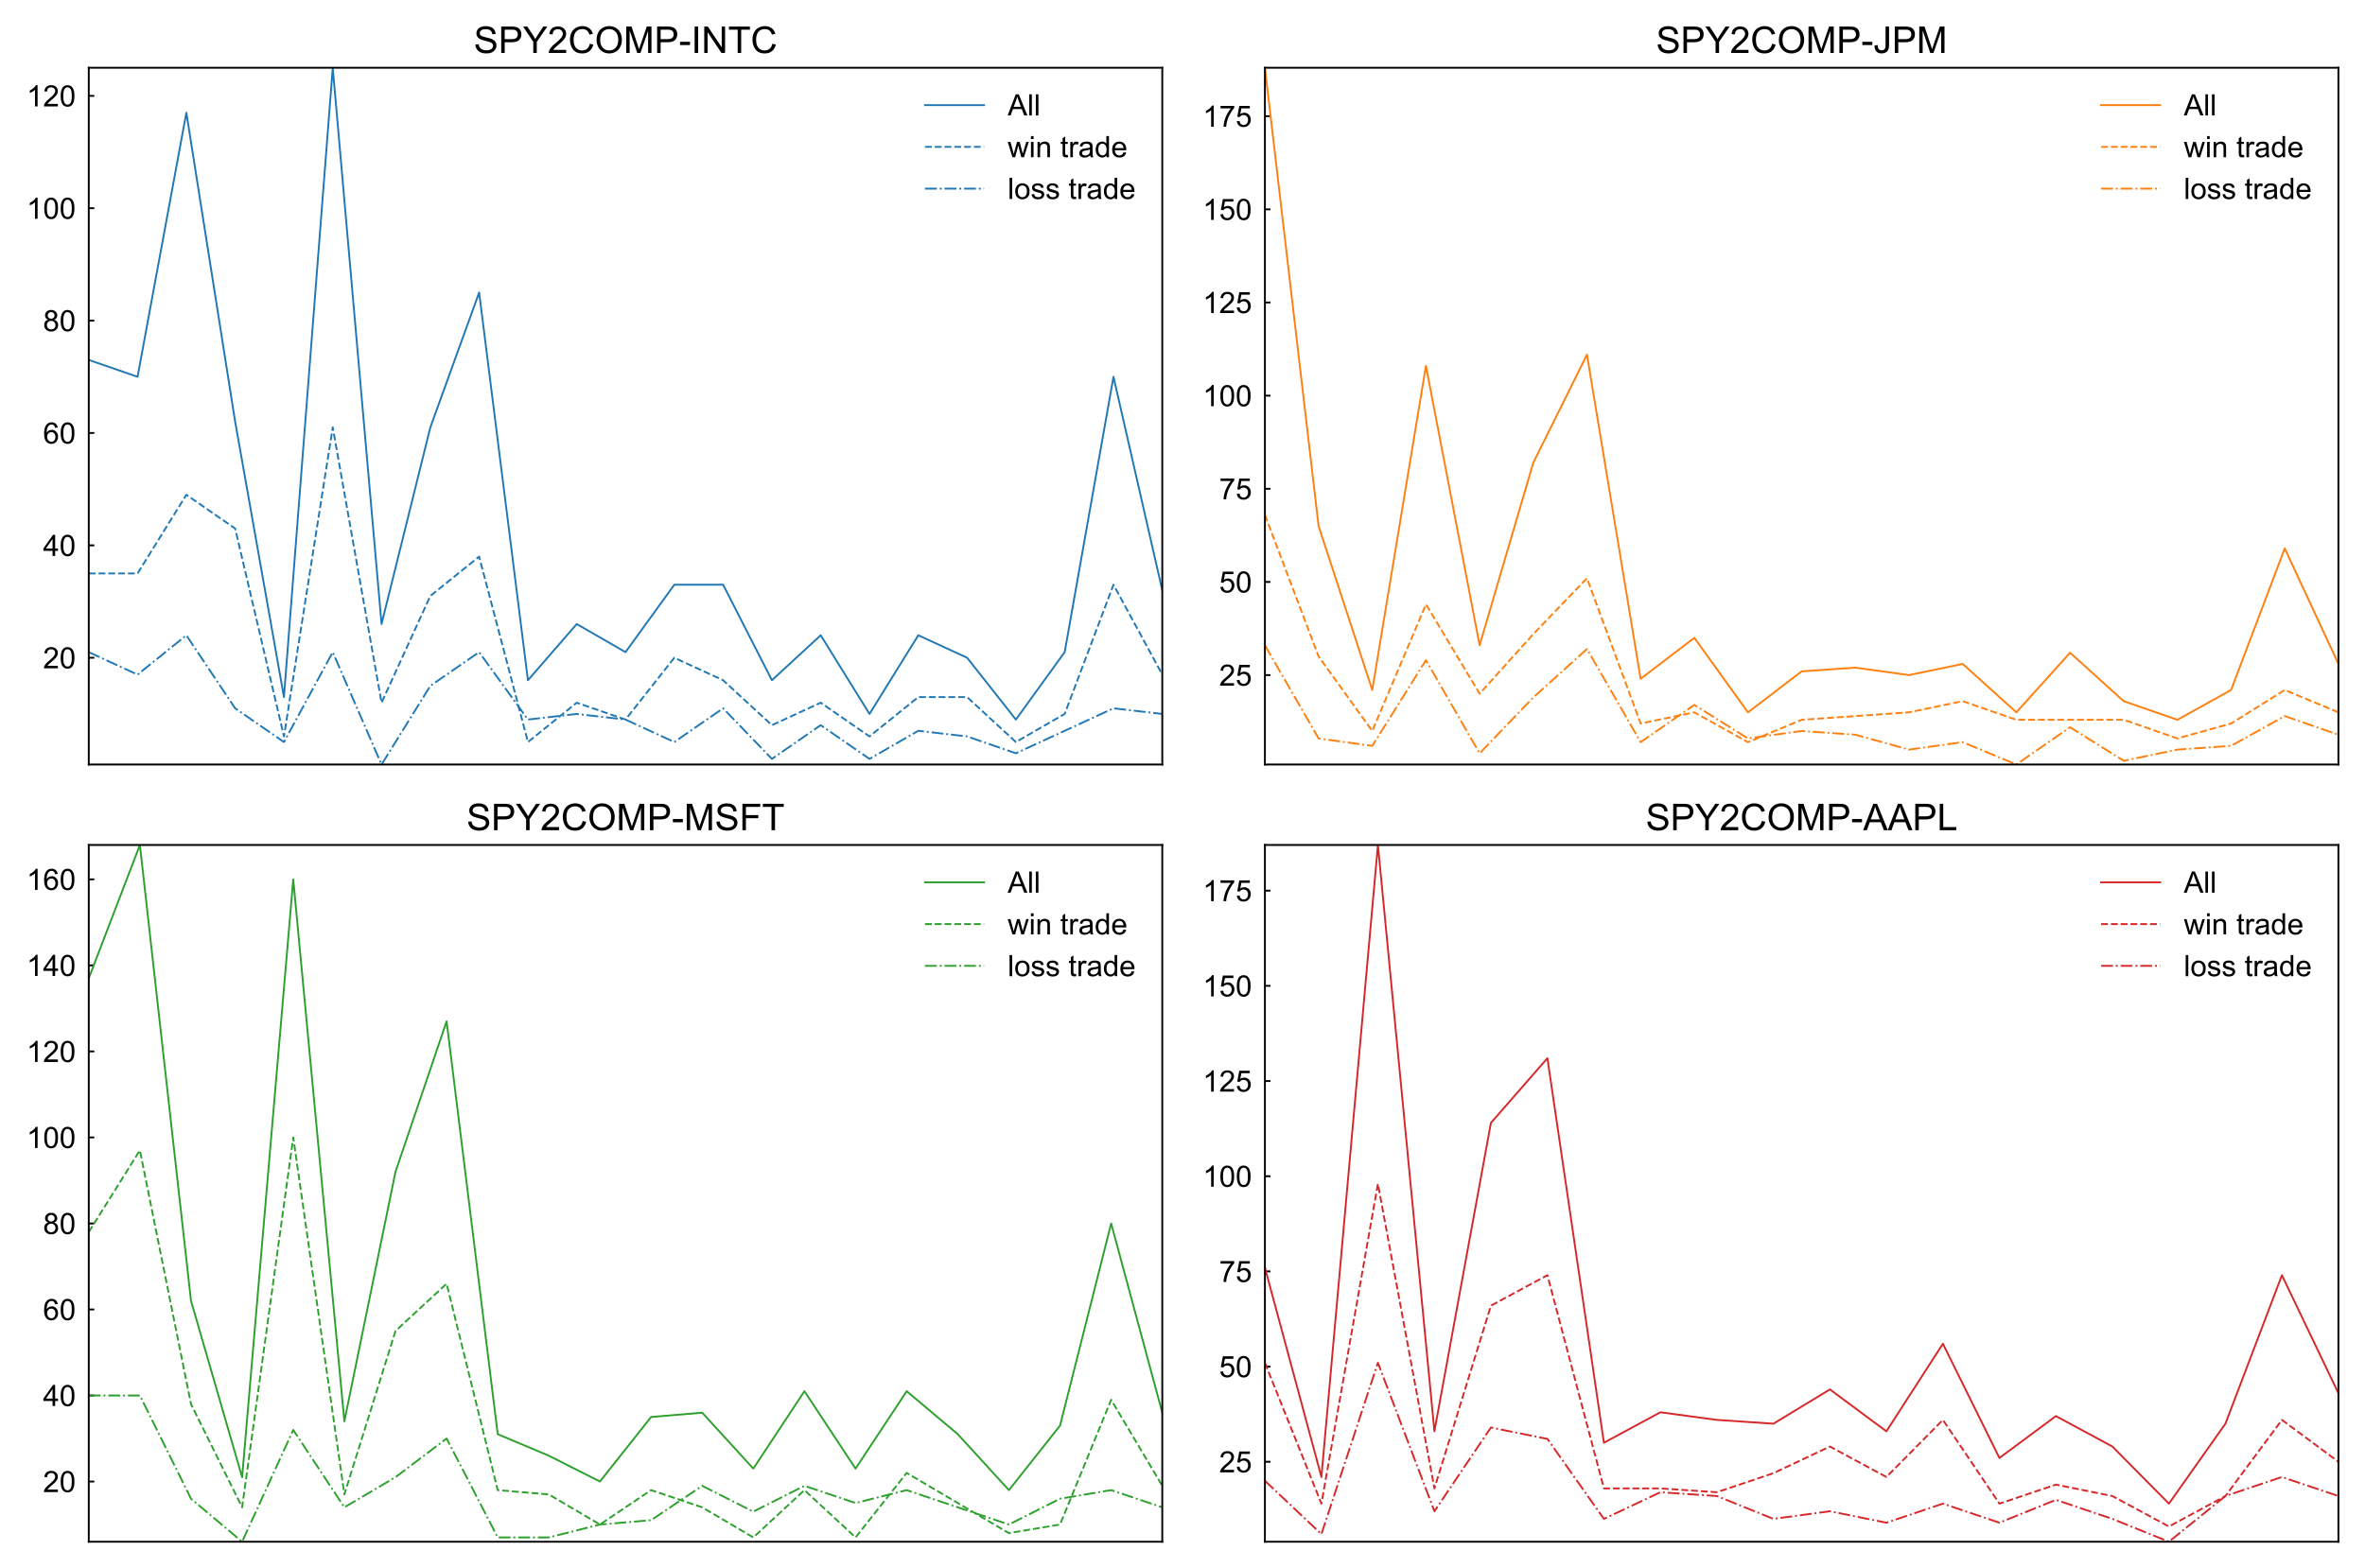 <?xml version="1.0" encoding="utf-8" standalone="no"?>
<!DOCTYPE svg PUBLIC "-//W3C//DTD SVG 1.1//EN"
  "http://www.w3.org/Graphics/SVG/1.1/DTD/svg11.dtd">
<!-- Created with matplotlib (https://matplotlib.org/) -->
<svg height="424.958pt" version="1.1" viewBox="0 0 640.646 424.958" width="640.646pt" xmlns="http://www.w3.org/2000/svg" xmlns:xlink="http://www.w3.org/1999/xlink">
 <defs>
  <style type="text/css">
*{stroke-linecap:butt;stroke-linejoin:round;}
  </style>
 </defs>
 <g id="figure_1">
  <g id="patch_1">
   <path d="M -0 424.958 
L 640.646 424.958 
L 640.646 0 
L -0 0 
z
" style="fill:#ffffff;"/>
  </g>
  <g id="axes_1">
   <g id="patch_2">
    <path d="M 24.046 207.158 
L 314.846 207.158 
L 314.846 18.358 
L 24.046 18.358 
z
" style="fill:#ffffff;"/>
   </g>
   <g id="matplotlib.axis_1"/>
   <g id="matplotlib.axis_2">
    <g id="ytick_1">
     <g id="line2d_1">
      <defs>
       <path d="M 0 0 
L 1.5 0 
" id="m3241302211" style="stroke:#000000;stroke-width:0.5;"/>
      </defs>
      <g>
       <use style="stroke:#000000;stroke-width:0.5;" x="24.046" xlink:href="#m3241302211" y="178.229"/>
      </g>
     </g>
     <g id="text_1">
      <!-- 20 -->
      <defs>
       <path d="M 50.344 8.453 
L 50.344 0 
L 3.031 0 
Q 2.938 3.172 4.047 6.109 
Q 5.859 10.938 9.828 15.625 
Q 13.812 20.312 21.344 26.469 
Q 33.016 36.031 37.109 41.625 
Q 41.219 47.219 41.219 52.203 
Q 41.219 57.422 37.469 61 
Q 33.734 64.594 27.734 64.594 
Q 21.391 64.594 17.578 60.781 
Q 13.766 56.984 13.719 50.25 
L 4.688 51.172 
Q 5.609 61.281 11.656 66.578 
Q 17.719 71.875 27.938 71.875 
Q 38.234 71.875 44.234 66.156 
Q 50.25 60.453 50.25 52 
Q 50.25 47.703 48.484 43.547 
Q 46.734 39.406 42.656 34.812 
Q 38.578 30.219 29.109 22.219 
Q 21.188 15.578 18.938 13.203 
Q 16.703 10.844 15.234 8.453 
z
" id="ArialMT-50"/>
       <path d="M 4.156 35.297 
Q 4.156 48 6.766 55.734 
Q 9.375 63.484 14.516 67.672 
Q 19.672 71.875 27.484 71.875 
Q 33.25 71.875 37.594 69.547 
Q 41.938 67.234 44.766 62.859 
Q 47.609 58.5 49.219 52.219 
Q 50.828 45.953 50.828 35.297 
Q 50.828 22.703 48.234 14.969 
Q 45.656 7.234 40.5 3 
Q 35.359 -1.219 27.484 -1.219 
Q 17.141 -1.219 11.234 6.203 
Q 4.156 15.141 4.156 35.297 
z
M 13.188 35.297 
Q 13.188 17.672 17.312 11.828 
Q 21.438 6 27.484 6 
Q 33.547 6 37.672 11.859 
Q 41.797 17.719 41.797 35.297 
Q 41.797 52.984 37.672 58.781 
Q 33.547 64.594 27.391 64.594 
Q 21.344 64.594 17.719 59.469 
Q 13.188 52.938 13.188 35.297 
z
" id="ArialMT-48"/>
      </defs>
      <g transform="translate(11.649 181.092)scale(0.08 -0.08)">
       <use xlink:href="#ArialMT-50"/>
       <use x="55.615" xlink:href="#ArialMT-48"/>
      </g>
     </g>
    </g>
    <g id="ytick_2">
     <g id="line2d_2">
      <g>
       <use style="stroke:#000000;stroke-width:0.5;" x="24.046" xlink:href="#m3241302211" y="147.777"/>
      </g>
     </g>
     <g id="text_2">
      <!-- 40 -->
      <defs>
       <path d="M 32.328 0 
L 32.328 17.141 
L 1.266 17.141 
L 1.266 25.203 
L 33.938 71.578 
L 41.109 71.578 
L 41.109 25.203 
L 50.781 25.203 
L 50.781 17.141 
L 41.109 17.141 
L 41.109 0 
z
M 32.328 25.203 
L 32.328 57.469 
L 9.906 25.203 
z
" id="ArialMT-52"/>
      </defs>
      <g transform="translate(11.649 150.64)scale(0.08 -0.08)">
       <use xlink:href="#ArialMT-52"/>
       <use x="55.615" xlink:href="#ArialMT-48"/>
      </g>
     </g>
    </g>
    <g id="ytick_3">
     <g id="line2d_3">
      <g>
       <use style="stroke:#000000;stroke-width:0.5;" x="24.046" xlink:href="#m3241302211" y="117.326"/>
      </g>
     </g>
     <g id="text_3">
      <!-- 60 -->
      <defs>
       <path d="M 49.75 54.047 
L 41.016 53.375 
Q 39.844 58.547 37.703 60.891 
Q 34.125 64.656 28.906 64.656 
Q 24.703 64.656 21.531 62.312 
Q 17.391 59.281 14.984 53.469 
Q 12.594 47.656 12.5 36.922 
Q 15.672 41.75 20.266 44.094 
Q 24.859 46.438 29.891 46.438 
Q 38.672 46.438 44.844 39.969 
Q 51.031 33.5 51.031 23.25 
Q 51.031 16.5 48.125 10.719 
Q 45.219 4.938 40.141 1.859 
Q 35.062 -1.219 28.609 -1.219 
Q 17.625 -1.219 10.688 6.859 
Q 3.766 14.938 3.766 33.5 
Q 3.766 54.25 11.422 63.672 
Q 18.109 71.875 29.438 71.875 
Q 37.891 71.875 43.281 67.141 
Q 48.688 62.406 49.75 54.047 
z
M 13.875 23.188 
Q 13.875 18.656 15.797 14.5 
Q 17.719 10.359 21.188 8.172 
Q 24.656 6 28.469 6 
Q 34.031 6 38.031 10.484 
Q 42.047 14.984 42.047 22.703 
Q 42.047 30.125 38.078 34.391 
Q 34.125 38.672 28.125 38.672 
Q 22.172 38.672 18.016 34.391 
Q 13.875 30.125 13.875 23.188 
z
" id="ArialMT-54"/>
      </defs>
      <g transform="translate(11.649 120.189)scale(0.08 -0.08)">
       <use xlink:href="#ArialMT-54"/>
       <use x="55.615" xlink:href="#ArialMT-48"/>
      </g>
     </g>
    </g>
    <g id="ytick_4">
     <g id="line2d_4">
      <g>
       <use style="stroke:#000000;stroke-width:0.5;" x="24.046" xlink:href="#m3241302211" y="86.874"/>
      </g>
     </g>
     <g id="text_4">
      <!-- 80 -->
      <defs>
       <path d="M 17.672 38.812 
Q 12.203 40.828 9.562 44.531 
Q 6.938 48.25 6.938 53.422 
Q 6.938 61.234 12.547 66.547 
Q 18.172 71.875 27.484 71.875 
Q 36.859 71.875 42.578 66.422 
Q 48.297 60.984 48.297 53.172 
Q 48.297 48.188 45.672 44.5 
Q 43.062 40.828 37.75 38.812 
Q 44.344 36.672 47.781 31.875 
Q 51.219 27.094 51.219 20.453 
Q 51.219 11.281 44.719 5.031 
Q 38.234 -1.219 27.641 -1.219 
Q 17.047 -1.219 10.547 5.047 
Q 4.047 11.328 4.047 20.703 
Q 4.047 27.688 7.594 32.391 
Q 11.141 37.109 17.672 38.812 
z
M 15.922 53.719 
Q 15.922 48.641 19.188 45.406 
Q 22.469 42.188 27.688 42.188 
Q 32.766 42.188 36.016 45.375 
Q 39.266 48.578 39.266 53.219 
Q 39.266 58.062 35.906 61.359 
Q 32.562 64.656 27.594 64.656 
Q 22.562 64.656 19.234 61.422 
Q 15.922 58.203 15.922 53.719 
z
M 13.094 20.656 
Q 13.094 16.891 14.875 13.375 
Q 16.656 9.859 20.172 7.922 
Q 23.688 6 27.734 6 
Q 34.031 6 38.125 10.047 
Q 42.234 14.109 42.234 20.359 
Q 42.234 26.703 38.016 30.859 
Q 33.797 35.016 27.438 35.016 
Q 21.234 35.016 17.156 30.906 
Q 13.094 26.812 13.094 20.656 
z
" id="ArialMT-56"/>
      </defs>
      <g transform="translate(11.649 89.737)scale(0.08 -0.08)">
       <use xlink:href="#ArialMT-56"/>
       <use x="55.615" xlink:href="#ArialMT-48"/>
      </g>
     </g>
    </g>
    <g id="ytick_5">
     <g id="line2d_5">
      <g>
       <use style="stroke:#000000;stroke-width:0.5;" x="24.046" xlink:href="#m3241302211" y="56.422"/>
      </g>
     </g>
     <g id="text_5">
      <!-- 100 -->
      <defs>
       <path d="M 37.25 0 
L 28.469 0 
L 28.469 56 
Q 25.297 52.984 20.141 49.953 
Q 14.984 46.922 10.891 45.406 
L 10.891 53.906 
Q 18.266 57.375 23.781 62.297 
Q 29.297 67.234 31.594 71.875 
L 37.25 71.875 
z
" id="ArialMT-49"/>
      </defs>
      <g transform="translate(7.2 59.285)scale(0.08 -0.08)">
       <use xlink:href="#ArialMT-49"/>
       <use x="55.615" xlink:href="#ArialMT-48"/>
       <use x="111.23" xlink:href="#ArialMT-48"/>
      </g>
     </g>
    </g>
    <g id="ytick_6">
     <g id="line2d_6">
      <g>
       <use style="stroke:#000000;stroke-width:0.5;" x="24.046" xlink:href="#m3241302211" y="25.971"/>
      </g>
     </g>
     <g id="text_6">
      <!-- 120 -->
      <g transform="translate(7.2 28.834)scale(0.08 -0.08)">
       <use xlink:href="#ArialMT-49"/>
       <use x="55.615" xlink:href="#ArialMT-50"/>
       <use x="111.23" xlink:href="#ArialMT-48"/>
      </g>
     </g>
    </g>
   </g>
   <g id="line2d_7">
    <path clip-path="url(#pee1a793201)" d="M 24.046 97.532 
L 37.264 102.1 
L 50.483 30.538 
L 63.701 114.28 
L 76.919 188.887 
L 90.137 18.358 
L 103.355 169.093 
L 116.574 115.803 
L 129.792 79.261 
L 143.01 184.319 
L 156.228 169.093 
L 169.446 176.706 
L 182.664 158.435 
L 195.883 158.435 
L 209.101 184.319 
L 222.319 172.138 
L 235.537 193.455 
L 248.755 172.138 
L 261.974 178.229 
L 275.192 194.977 
L 288.41 176.706 
L 301.628 102.1 
L 314.846 159.958 
" style="fill:none;stroke:#1f77b4;stroke-linecap:square;stroke-width:0.5;"/>
   </g>
   <g id="line2d_8">
    <path clip-path="url(#pee1a793201)" d="M 24.046 155.39 
L 37.264 155.39 
L 50.483 134.074 
L 63.701 143.209 
L 76.919 199.545 
L 90.137 115.803 
L 103.355 190.409 
L 116.574 161.48 
L 129.792 150.822 
L 143.01 201.067 
L 156.228 190.409 
L 169.446 194.977 
L 182.664 178.229 
L 195.883 184.319 
L 209.101 196.5 
L 222.319 190.409 
L 235.537 199.545 
L 248.755 188.887 
L 261.974 188.887 
L 275.192 201.067 
L 288.41 193.455 
L 301.628 158.435 
L 314.846 182.797 
" style="fill:none;stroke:#1f77b4;stroke-dasharray:1.85,0.8;stroke-dashoffset:0;stroke-width:0.5;"/>
   </g>
   <g id="line2d_9">
    <path clip-path="url(#pee1a793201)" d="M 24.046 176.706 
L 37.264 182.797 
L 50.483 172.138 
L 63.701 191.932 
L 76.919 201.067 
L 90.137 176.706 
L 103.355 207.158 
L 116.574 185.842 
L 129.792 176.706 
L 143.01 194.977 
L 156.228 193.455 
L 169.446 194.977 
L 182.664 201.067 
L 195.883 191.932 
L 209.101 205.635 
L 222.319 196.5 
L 235.537 205.635 
L 248.755 198.022 
L 261.974 199.545 
L 275.192 204.113 
L 288.41 198.022 
L 301.628 191.932 
L 314.846 193.455 
" style="fill:none;stroke:#1f77b4;stroke-dasharray:3.2,0.8,0.5,0.8;stroke-dashoffset:0;stroke-width:0.5;"/>
   </g>
   <g id="patch_3">
    <path d="M 24.046 207.158 
L 24.046 18.358 
" style="fill:none;stroke:#000000;stroke-linecap:square;stroke-linejoin:miter;stroke-width:0.5;"/>
   </g>
   <g id="patch_4">
    <path d="M 314.846 207.158 
L 314.846 18.358 
" style="fill:none;stroke:#000000;stroke-linecap:square;stroke-linejoin:miter;stroke-width:0.5;"/>
   </g>
   <g id="patch_5">
    <path d="M 24.046 207.158 
L 314.846 207.158 
" style="fill:none;stroke:#000000;stroke-linecap:square;stroke-linejoin:miter;stroke-width:0.5;"/>
   </g>
   <g id="patch_6">
    <path d="M 24.046 18.358 
L 314.846 18.358 
" style="fill:none;stroke:#000000;stroke-linecap:square;stroke-linejoin:miter;stroke-width:0.5;"/>
   </g>
   <g id="text_7">
    <!-- SPY2COMP-INTC -->
    <defs>
     <path d="M 4.5 23 
L 13.422 23.781 
Q 14.062 18.406 16.375 14.969 
Q 18.703 11.531 23.578 9.406 
Q 28.469 7.281 34.578 7.281 
Q 39.984 7.281 44.141 8.891 
Q 48.297 10.5 50.312 13.297 
Q 52.344 16.109 52.344 19.438 
Q 52.344 22.797 50.391 25.312 
Q 48.438 27.828 43.953 29.547 
Q 41.062 30.672 31.203 33.031 
Q 21.344 35.406 17.391 37.5 
Q 12.25 40.188 9.734 44.156 
Q 7.234 48.141 7.234 53.078 
Q 7.234 58.5 10.297 63.203 
Q 13.375 67.922 19.281 70.359 
Q 25.203 72.797 32.422 72.797 
Q 40.375 72.797 46.453 70.234 
Q 52.547 67.672 55.812 62.688 
Q 59.078 57.719 59.328 51.422 
L 50.25 50.734 
Q 49.516 57.516 45.281 60.984 
Q 41.062 64.453 32.812 64.453 
Q 24.219 64.453 20.281 61.297 
Q 16.359 58.156 16.359 53.719 
Q 16.359 49.859 19.141 47.359 
Q 21.875 44.875 33.422 42.266 
Q 44.969 39.656 49.266 37.703 
Q 55.516 34.812 58.484 30.391 
Q 61.469 25.984 61.469 20.219 
Q 61.469 14.5 58.203 9.438 
Q 54.938 4.391 48.797 1.578 
Q 42.672 -1.219 35.016 -1.219 
Q 25.297 -1.219 18.719 1.609 
Q 12.156 4.438 8.422 10.125 
Q 4.688 15.828 4.5 23 
z
" id="ArialMT-83"/>
     <path d="M 7.719 0 
L 7.719 71.578 
L 34.719 71.578 
Q 41.844 71.578 45.609 70.906 
Q 50.875 70.016 54.438 67.547 
Q 58.016 65.094 60.188 60.641 
Q 62.359 56.203 62.359 50.875 
Q 62.359 41.75 56.547 35.422 
Q 50.734 29.109 35.547 29.109 
L 17.188 29.109 
L 17.188 0 
z
M 17.188 37.547 
L 35.688 37.547 
Q 44.875 37.547 48.734 40.969 
Q 52.594 44.391 52.594 50.594 
Q 52.594 55.078 50.312 58.266 
Q 48.047 61.469 44.344 62.5 
Q 41.938 63.141 35.5 63.141 
L 17.188 63.141 
z
" id="ArialMT-80"/>
     <path d="M 27.875 0 
L 27.875 30.328 
L 0.297 71.578 
L 11.812 71.578 
L 25.922 50 
Q 29.828 43.953 33.203 37.891 
Q 36.422 43.5 41.016 50.531 
L 54.891 71.578 
L 65.922 71.578 
L 37.359 30.328 
L 37.359 0 
z
" id="ArialMT-89"/>
     <path d="M 58.797 25.094 
L 68.266 22.703 
Q 65.281 11.031 57.547 4.906 
Q 49.812 -1.219 38.625 -1.219 
Q 27.047 -1.219 19.797 3.484 
Q 12.547 8.203 8.766 17.141 
Q 4.984 26.078 4.984 36.328 
Q 4.984 47.516 9.25 55.828 
Q 13.531 64.156 21.406 68.469 
Q 29.297 72.797 38.766 72.797 
Q 49.516 72.797 56.828 67.328 
Q 64.156 61.859 67.047 51.953 
L 57.719 49.75 
Q 55.219 57.562 50.484 61.125 
Q 45.75 64.703 38.578 64.703 
Q 30.328 64.703 24.781 60.734 
Q 19.234 56.781 16.984 50.109 
Q 14.75 43.453 14.75 36.375 
Q 14.75 27.25 17.406 20.438 
Q 20.062 13.625 25.672 10.25 
Q 31.297 6.891 37.844 6.891 
Q 45.797 6.891 51.312 11.469 
Q 56.844 16.062 58.797 25.094 
z
" id="ArialMT-67"/>
     <path d="M 4.828 34.859 
Q 4.828 52.688 14.391 62.766 
Q 23.969 72.859 39.109 72.859 
Q 49.031 72.859 56.984 68.109 
Q 64.938 63.375 69.109 54.906 
Q 73.297 46.438 73.297 35.688 
Q 73.297 24.812 68.891 16.219 
Q 64.5 7.625 56.438 3.203 
Q 48.391 -1.219 39.062 -1.219 
Q 28.953 -1.219 20.984 3.656 
Q 13.031 8.547 8.922 16.984 
Q 4.828 25.438 4.828 34.859 
z
M 14.594 34.719 
Q 14.594 21.781 21.547 14.328 
Q 28.516 6.891 39.016 6.891 
Q 49.703 6.891 56.609 14.406 
Q 63.531 21.922 63.531 35.75 
Q 63.531 44.484 60.578 51 
Q 57.625 57.516 51.922 61.109 
Q 46.234 64.703 39.156 64.703 
Q 29.109 64.703 21.844 57.781 
Q 14.594 50.875 14.594 34.719 
z
" id="ArialMT-79"/>
     <path d="M 7.422 0 
L 7.422 71.578 
L 21.688 71.578 
L 38.625 20.906 
Q 40.969 13.812 42.047 10.297 
Q 43.266 14.203 45.844 21.781 
L 62.984 71.578 
L 75.734 71.578 
L 75.734 0 
L 66.609 0 
L 66.609 59.906 
L 45.797 0 
L 37.25 0 
L 16.547 60.938 
L 16.547 0 
z
" id="ArialMT-77"/>
     <path d="M 3.172 21.484 
L 3.172 30.328 
L 30.172 30.328 
L 30.172 21.484 
z
" id="ArialMT-45"/>
     <path d="M 9.328 0 
L 9.328 71.578 
L 18.797 71.578 
L 18.797 0 
z
" id="ArialMT-73"/>
     <path d="M 7.625 0 
L 7.625 71.578 
L 17.328 71.578 
L 54.938 15.375 
L 54.938 71.578 
L 64.016 71.578 
L 64.016 0 
L 54.297 0 
L 16.703 56.25 
L 16.703 0 
z
" id="ArialMT-78"/>
     <path d="M 25.922 0 
L 25.922 63.141 
L 2.344 63.141 
L 2.344 71.578 
L 59.078 71.578 
L 59.078 63.141 
L 35.406 63.141 
L 35.406 0 
z
" id="ArialMT-84"/>
    </defs>
    <g transform="translate(128.331 14.358)scale(0.1 -0.1)">
     <use xlink:href="#ArialMT-83"/>
     <use x="66.699" xlink:href="#ArialMT-80"/>
     <use x="133.398" xlink:href="#ArialMT-89"/>
     <use x="200.098" xlink:href="#ArialMT-50"/>
     <use x="255.713" xlink:href="#ArialMT-67"/>
     <use x="327.93" xlink:href="#ArialMT-79"/>
     <use x="405.713" xlink:href="#ArialMT-77"/>
     <use x="489.014" xlink:href="#ArialMT-80"/>
     <use x="555.713" xlink:href="#ArialMT-45"/>
     <use x="589.014" xlink:href="#ArialMT-73"/>
     <use x="616.797" xlink:href="#ArialMT-78"/>
     <use x="689.014" xlink:href="#ArialMT-84"/>
     <use x="750.098" xlink:href="#ArialMT-67"/>
    </g>
   </g>
   <g id="legend_1">
    <g id="line2d_10">
     <path d="M 250.565 28.484 
L 266.565 28.484 
" style="fill:none;stroke:#1f77b4;stroke-linecap:square;stroke-width:0.5;"/>
    </g>
    <g id="line2d_11"/>
    <g id="text_8">
     <!-- All -->
     <defs>
      <path d="M -0.141 0 
L 27.344 71.578 
L 37.547 71.578 
L 66.844 0 
L 56.062 0 
L 47.703 21.688 
L 17.781 21.688 
L 9.906 0 
z
M 20.516 29.391 
L 44.781 29.391 
L 37.312 49.219 
Q 33.891 58.25 32.234 64.062 
Q 30.859 57.172 28.375 50.391 
z
" id="ArialMT-65"/>
      <path d="M 6.391 0 
L 6.391 71.578 
L 15.188 71.578 
L 15.188 0 
z
" id="ArialMT-108"/>
     </defs>
     <g transform="translate(272.965 31.284)scale(0.08 -0.08)">
      <use xlink:href="#ArialMT-65"/>
      <use x="66.699" xlink:href="#ArialMT-108"/>
      <use x="88.916" xlink:href="#ArialMT-108"/>
     </g>
    </g>
    <g id="line2d_12">
     <path d="M 250.565 39.8 
L 266.565 39.8 
" style="fill:none;stroke:#1f77b4;stroke-dasharray:1.85,0.8;stroke-dashoffset:0;stroke-width:0.5;"/>
    </g>
    <g id="line2d_13"/>
    <g id="text_9">
     <!-- win trade -->
     <defs>
      <path d="M 16.156 0 
L 0.297 51.859 
L 9.375 51.859 
L 17.625 21.922 
L 20.703 10.797 
Q 20.906 11.625 23.391 21.484 
L 31.641 51.859 
L 40.672 51.859 
L 48.438 21.781 
L 51.031 11.859 
L 54 21.875 
L 62.891 51.859 
L 71.438 51.859 
L 55.219 0 
L 46.094 0 
L 37.844 31.062 
L 35.844 39.891 
L 25.344 0 
z
" id="ArialMT-119"/>
      <path d="M 6.641 61.469 
L 6.641 71.578 
L 15.438 71.578 
L 15.438 61.469 
z
M 6.641 0 
L 6.641 51.859 
L 15.438 51.859 
L 15.438 0 
z
" id="ArialMT-105"/>
      <path d="M 6.594 0 
L 6.594 51.859 
L 14.5 51.859 
L 14.5 44.484 
Q 20.219 53.031 31 53.031 
Q 35.688 53.031 39.625 51.344 
Q 43.562 49.656 45.516 46.922 
Q 47.469 44.188 48.25 40.438 
Q 48.734 37.984 48.734 31.891 
L 48.734 0 
L 39.938 0 
L 39.938 31.547 
Q 39.938 36.922 38.906 39.578 
Q 37.891 42.234 35.281 43.812 
Q 32.672 45.406 29.156 45.406 
Q 23.531 45.406 19.453 41.844 
Q 15.375 38.281 15.375 28.328 
L 15.375 0 
z
" id="ArialMT-110"/>
      <path id="ArialMT-32"/>
      <path d="M 25.781 7.859 
L 27.047 0.094 
Q 23.344 -0.688 20.406 -0.688 
Q 15.625 -0.688 12.984 0.828 
Q 10.359 2.344 9.281 4.812 
Q 8.203 7.281 8.203 15.188 
L 8.203 45.016 
L 1.766 45.016 
L 1.766 51.859 
L 8.203 51.859 
L 8.203 64.703 
L 16.938 69.969 
L 16.938 51.859 
L 25.781 51.859 
L 25.781 45.016 
L 16.938 45.016 
L 16.938 14.703 
Q 16.938 10.938 17.406 9.859 
Q 17.875 8.797 18.922 8.156 
Q 19.969 7.516 21.922 7.516 
Q 23.391 7.516 25.781 7.859 
z
" id="ArialMT-116"/>
      <path d="M 6.5 0 
L 6.5 51.859 
L 14.406 51.859 
L 14.406 44 
Q 17.438 49.516 20 51.266 
Q 22.562 53.031 25.641 53.031 
Q 30.078 53.031 34.672 50.203 
L 31.641 42.047 
Q 28.422 43.953 25.203 43.953 
Q 22.312 43.953 20.016 42.219 
Q 17.719 40.484 16.75 37.406 
Q 15.281 32.719 15.281 27.156 
L 15.281 0 
z
" id="ArialMT-114"/>
      <path d="M 40.438 6.391 
Q 35.547 2.25 31.031 0.531 
Q 26.516 -1.172 21.344 -1.172 
Q 12.797 -1.172 8.203 3 
Q 3.609 7.172 3.609 13.672 
Q 3.609 17.484 5.344 20.625 
Q 7.078 23.781 9.891 25.688 
Q 12.703 27.594 16.219 28.562 
Q 18.797 29.25 24.031 29.891 
Q 34.672 31.156 39.703 32.906 
Q 39.75 34.719 39.75 35.203 
Q 39.75 40.578 37.25 42.781 
Q 33.891 45.75 27.25 45.75 
Q 21.047 45.75 18.094 43.578 
Q 15.141 41.406 13.719 35.891 
L 5.125 37.062 
Q 6.297 42.578 8.984 45.969 
Q 11.672 49.359 16.75 51.188 
Q 21.828 53.031 28.516 53.031 
Q 35.156 53.031 39.297 51.469 
Q 43.453 49.906 45.406 47.531 
Q 47.359 45.172 48.141 41.547 
Q 48.578 39.312 48.578 33.453 
L 48.578 21.734 
Q 48.578 9.469 49.141 6.219 
Q 49.703 2.984 51.375 0 
L 42.188 0 
Q 40.828 2.734 40.438 6.391 
z
M 39.703 26.031 
Q 34.906 24.078 25.344 22.703 
Q 19.922 21.922 17.672 20.938 
Q 15.438 19.969 14.203 18.094 
Q 12.984 16.219 12.984 13.922 
Q 12.984 10.406 15.641 8.062 
Q 18.312 5.719 23.438 5.719 
Q 28.516 5.719 32.469 7.938 
Q 36.422 10.156 38.281 14.016 
Q 39.703 17 39.703 22.797 
z
" id="ArialMT-97"/>
      <path d="M 40.234 0 
L 40.234 6.547 
Q 35.297 -1.172 25.734 -1.172 
Q 19.531 -1.172 14.328 2.25 
Q 9.125 5.672 6.266 11.797 
Q 3.422 17.922 3.422 25.875 
Q 3.422 33.641 6 39.969 
Q 8.594 46.297 13.766 49.656 
Q 18.953 53.031 25.344 53.031 
Q 30.031 53.031 33.688 51.047 
Q 37.359 49.078 39.656 45.906 
L 39.656 71.578 
L 48.391 71.578 
L 48.391 0 
z
M 12.453 25.875 
Q 12.453 15.922 16.641 10.984 
Q 20.844 6.062 26.562 6.062 
Q 32.328 6.062 36.344 10.766 
Q 40.375 15.484 40.375 25.141 
Q 40.375 35.797 36.266 40.766 
Q 32.172 45.75 26.172 45.75 
Q 20.312 45.75 16.375 40.969 
Q 12.453 36.188 12.453 25.875 
z
" id="ArialMT-100"/>
      <path d="M 42.094 16.703 
L 51.172 15.578 
Q 49.031 7.625 43.219 3.219 
Q 37.406 -1.172 28.375 -1.172 
Q 17 -1.172 10.328 5.828 
Q 3.656 12.844 3.656 25.484 
Q 3.656 38.578 10.391 45.797 
Q 17.141 53.031 27.875 53.031 
Q 38.281 53.031 44.875 45.953 
Q 51.469 38.875 51.469 26.031 
Q 51.469 25.25 51.422 23.688 
L 12.75 23.688 
Q 13.234 15.141 17.578 10.594 
Q 21.922 6.062 28.422 6.062 
Q 33.25 6.062 36.672 8.594 
Q 40.094 11.141 42.094 16.703 
z
M 13.234 30.906 
L 42.188 30.906 
Q 41.609 37.453 38.875 40.719 
Q 34.672 45.797 27.984 45.797 
Q 21.922 45.797 17.797 41.75 
Q 13.672 37.703 13.234 30.906 
z
" id="ArialMT-101"/>
     </defs>
     <g transform="translate(272.965 42.6)scale(0.08 -0.08)">
      <use xlink:href="#ArialMT-119"/>
      <use x="72.217" xlink:href="#ArialMT-105"/>
      <use x="94.434" xlink:href="#ArialMT-110"/>
      <use x="150.049" xlink:href="#ArialMT-32"/>
      <use x="177.832" xlink:href="#ArialMT-116"/>
      <use x="205.615" xlink:href="#ArialMT-114"/>
      <use x="238.916" xlink:href="#ArialMT-97"/>
      <use x="294.531" xlink:href="#ArialMT-100"/>
      <use x="350.146" xlink:href="#ArialMT-101"/>
     </g>
    </g>
    <g id="line2d_14">
     <path d="M 250.565 51.117 
L 266.565 51.117 
" style="fill:none;stroke:#1f77b4;stroke-dasharray:3.2,0.8,0.5,0.8;stroke-dashoffset:0;stroke-width:0.5;"/>
    </g>
    <g id="line2d_15"/>
    <g id="text_10">
     <!-- loss trade -->
     <defs>
      <path d="M 3.328 25.922 
Q 3.328 40.328 11.328 47.266 
Q 18.016 53.031 27.641 53.031 
Q 38.328 53.031 45.109 46.016 
Q 51.906 39.016 51.906 26.656 
Q 51.906 16.656 48.906 10.906 
Q 45.906 5.172 40.156 2 
Q 34.422 -1.172 27.641 -1.172 
Q 16.75 -1.172 10.031 5.812 
Q 3.328 12.797 3.328 25.922 
z
M 12.359 25.922 
Q 12.359 15.969 16.703 11.016 
Q 21.047 6.062 27.641 6.062 
Q 34.188 6.062 38.531 11.031 
Q 42.875 16.016 42.875 26.219 
Q 42.875 35.844 38.5 40.797 
Q 34.125 45.75 27.641 45.75 
Q 21.047 45.75 16.703 40.812 
Q 12.359 35.891 12.359 25.922 
z
" id="ArialMT-111"/>
      <path d="M 3.078 15.484 
L 11.766 16.844 
Q 12.5 11.625 15.844 8.844 
Q 19.188 6.062 25.203 6.062 
Q 31.25 6.062 34.172 8.516 
Q 37.109 10.984 37.109 14.312 
Q 37.109 17.281 34.516 19 
Q 32.719 20.172 25.531 21.969 
Q 15.875 24.422 12.141 26.203 
Q 8.406 27.984 6.469 31.125 
Q 4.547 34.281 4.547 38.094 
Q 4.547 41.547 6.125 44.5 
Q 7.719 47.469 10.453 49.422 
Q 12.5 50.922 16.031 51.969 
Q 19.578 53.031 23.641 53.031 
Q 29.734 53.031 34.344 51.266 
Q 38.969 49.516 41.156 46.5 
Q 43.359 43.5 44.188 38.484 
L 35.594 37.312 
Q 35.016 41.312 32.203 43.547 
Q 29.391 45.797 24.266 45.797 
Q 18.219 45.797 15.625 43.797 
Q 13.031 41.797 13.031 39.109 
Q 13.031 37.406 14.109 36.031 
Q 15.188 34.625 17.484 33.688 
Q 18.797 33.203 25.25 31.453 
Q 34.578 28.953 38.25 27.359 
Q 41.938 25.781 44.031 22.75 
Q 46.141 19.734 46.141 15.234 
Q 46.141 10.844 43.578 6.953 
Q 41.016 3.078 36.172 0.953 
Q 31.344 -1.172 25.25 -1.172 
Q 15.141 -1.172 9.844 3.031 
Q 4.547 7.234 3.078 15.484 
z
" id="ArialMT-115"/>
     </defs>
     <g transform="translate(272.965 53.917)scale(0.08 -0.08)">
      <use xlink:href="#ArialMT-108"/>
      <use x="22.217" xlink:href="#ArialMT-111"/>
      <use x="77.832" xlink:href="#ArialMT-115"/>
      <use x="127.832" xlink:href="#ArialMT-115"/>
      <use x="177.832" xlink:href="#ArialMT-32"/>
      <use x="205.615" xlink:href="#ArialMT-116"/>
      <use x="233.398" xlink:href="#ArialMT-114"/>
      <use x="266.699" xlink:href="#ArialMT-97"/>
      <use x="322.314" xlink:href="#ArialMT-100"/>
      <use x="377.93" xlink:href="#ArialMT-101"/>
     </g>
    </g>
   </g>
  </g>
  <g id="axes_2">
   <g id="patch_7">
    <path d="M 342.646 207.158 
L 633.446 207.158 
L 633.446 18.358 
L 342.646 18.358 
z
" style="fill:#ffffff;"/>
   </g>
   <g id="matplotlib.axis_3"/>
   <g id="matplotlib.axis_4">
    <g id="ytick_7">
     <g id="line2d_16">
      <g>
       <use style="stroke:#000000;stroke-width:0.5;" x="342.646" xlink:href="#m3241302211" y="182.927"/>
      </g>
     </g>
     <g id="text_11">
      <!-- 25 -->
      <defs>
       <path d="M 4.156 18.75 
L 13.375 19.531 
Q 14.406 12.797 18.141 9.391 
Q 21.875 6 27.156 6 
Q 33.5 6 37.891 10.781 
Q 42.281 15.578 42.281 23.484 
Q 42.281 31 38.062 35.344 
Q 33.844 39.703 27 39.703 
Q 22.75 39.703 19.328 37.766 
Q 15.922 35.844 13.969 32.766 
L 5.719 33.844 
L 12.641 70.609 
L 48.25 70.609 
L 48.25 62.203 
L 19.672 62.203 
L 15.828 42.969 
Q 22.266 47.469 29.344 47.469 
Q 38.719 47.469 45.156 40.969 
Q 51.609 34.469 51.609 24.266 
Q 51.609 14.547 45.953 7.469 
Q 39.062 -1.219 27.156 -1.219 
Q 17.391 -1.219 11.203 4.25 
Q 5.031 9.719 4.156 18.75 
z
" id="ArialMT-53"/>
      </defs>
      <g transform="translate(330.249 185.79)scale(0.08 -0.08)">
       <use xlink:href="#ArialMT-50"/>
       <use x="55.615" xlink:href="#ArialMT-53"/>
      </g>
     </g>
    </g>
    <g id="ytick_8">
     <g id="line2d_17">
      <g>
       <use style="stroke:#000000;stroke-width:0.5;" x="342.646" xlink:href="#m3241302211" y="157.686"/>
      </g>
     </g>
     <g id="text_12">
      <!-- 50 -->
      <g transform="translate(330.249 160.549)scale(0.08 -0.08)">
       <use xlink:href="#ArialMT-53"/>
       <use x="55.615" xlink:href="#ArialMT-48"/>
      </g>
     </g>
    </g>
    <g id="ytick_9">
     <g id="line2d_18">
      <g>
       <use style="stroke:#000000;stroke-width:0.5;" x="342.646" xlink:href="#m3241302211" y="132.446"/>
      </g>
     </g>
     <g id="text_13">
      <!-- 75 -->
      <defs>
       <path d="M 4.734 62.203 
L 4.734 70.656 
L 51.078 70.656 
L 51.078 63.812 
Q 44.234 56.547 37.516 44.484 
Q 30.812 32.422 27.156 19.672 
Q 24.516 10.688 23.781 0 
L 14.75 0 
Q 14.891 8.453 18.062 20.406 
Q 21.234 32.375 27.172 43.484 
Q 33.109 54.594 39.797 62.203 
z
" id="ArialMT-55"/>
      </defs>
      <g transform="translate(330.249 135.309)scale(0.08 -0.08)">
       <use xlink:href="#ArialMT-55"/>
       <use x="55.615" xlink:href="#ArialMT-53"/>
      </g>
     </g>
    </g>
    <g id="ytick_10">
     <g id="line2d_19">
      <g>
       <use style="stroke:#000000;stroke-width:0.5;" x="342.646" xlink:href="#m3241302211" y="107.205"/>
      </g>
     </g>
     <g id="text_14">
      <!-- 100 -->
      <g transform="translate(325.8 110.068)scale(0.08 -0.08)">
       <use xlink:href="#ArialMT-49"/>
       <use x="55.615" xlink:href="#ArialMT-48"/>
       <use x="111.23" xlink:href="#ArialMT-48"/>
      </g>
     </g>
    </g>
    <g id="ytick_11">
     <g id="line2d_20">
      <g>
       <use style="stroke:#000000;stroke-width:0.5;" x="342.646" xlink:href="#m3241302211" y="81.964"/>
      </g>
     </g>
     <g id="text_15">
      <!-- 125 -->
      <g transform="translate(325.8 84.827)scale(0.08 -0.08)">
       <use xlink:href="#ArialMT-49"/>
       <use x="55.615" xlink:href="#ArialMT-50"/>
       <use x="111.23" xlink:href="#ArialMT-53"/>
      </g>
     </g>
    </g>
    <g id="ytick_12">
     <g id="line2d_21">
      <g>
       <use style="stroke:#000000;stroke-width:0.5;" x="342.646" xlink:href="#m3241302211" y="56.724"/>
      </g>
     </g>
     <g id="text_16">
      <!-- 150 -->
      <g transform="translate(325.8 59.587)scale(0.08 -0.08)">
       <use xlink:href="#ArialMT-49"/>
       <use x="55.615" xlink:href="#ArialMT-53"/>
       <use x="111.23" xlink:href="#ArialMT-48"/>
      </g>
     </g>
    </g>
    <g id="ytick_13">
     <g id="line2d_22">
      <g>
       <use style="stroke:#000000;stroke-width:0.5;" x="342.646" xlink:href="#m3241302211" y="31.483"/>
      </g>
     </g>
     <g id="text_17">
      <!-- 175 -->
      <g transform="translate(325.8 34.346)scale(0.08 -0.08)">
       <use xlink:href="#ArialMT-49"/>
       <use x="55.615" xlink:href="#ArialMT-55"/>
       <use x="111.23" xlink:href="#ArialMT-53"/>
      </g>
     </g>
    </g>
   </g>
   <g id="line2d_23">
    <path clip-path="url(#pf19f4ea97e)" d="M 342.646 18.358 
L 357.186 142.542 
L 371.726 186.965 
L 386.266 99.128 
L 400.806 174.85 
L 415.346 125.378 
L 429.886 96.099 
L 444.426 183.936 
L 458.966 172.831 
L 473.506 193.023 
L 488.046 181.917 
L 502.586 180.908 
L 517.126 182.927 
L 531.666 179.898 
L 546.206 193.023 
L 560.746 176.869 
L 575.286 189.994 
L 589.826 195.042 
L 604.366 186.965 
L 618.906 148.6 
L 633.446 179.898 
" style="fill:none;stroke:#ff7f0e;stroke-linecap:square;stroke-width:0.5;"/>
   </g>
   <g id="line2d_24">
    <path clip-path="url(#pf19f4ea97e)" d="M 342.646 139.513 
L 357.186 177.879 
L 371.726 198.071 
L 386.266 163.744 
L 400.806 187.975 
L 415.346 171.821 
L 429.886 156.677 
L 444.426 196.052 
L 458.966 193.023 
L 473.506 201.1 
L 488.046 195.042 
L 502.586 194.033 
L 517.126 193.023 
L 531.666 189.994 
L 546.206 195.042 
L 560.746 195.042 
L 575.286 195.042 
L 589.826 200.09 
L 604.366 196.052 
L 618.906 186.965 
L 633.446 193.023 
" style="fill:none;stroke:#ff7f0e;stroke-dasharray:1.85,0.8;stroke-dashoffset:0;stroke-width:0.5;"/>
   </g>
   <g id="line2d_25">
    <path clip-path="url(#pf19f4ea97e)" d="M 342.646 174.85 
L 357.186 200.09 
L 371.726 202.11 
L 386.266 178.888 
L 400.806 204.129 
L 415.346 188.985 
L 429.886 175.859 
L 444.426 201.1 
L 458.966 191.004 
L 473.506 200.09 
L 488.046 198.071 
L 502.586 199.081 
L 517.126 203.119 
L 531.666 201.1 
L 546.206 207.158 
L 560.746 197.062 
L 575.286 206.148 
L 589.826 203.119 
L 604.366 202.11 
L 618.906 194.033 
L 633.446 199.081 
" style="fill:none;stroke:#ff7f0e;stroke-dasharray:3.2,0.8,0.5,0.8;stroke-dashoffset:0;stroke-width:0.5;"/>
   </g>
   <g id="patch_8">
    <path d="M 342.646 207.158 
L 342.646 18.358 
" style="fill:none;stroke:#000000;stroke-linecap:square;stroke-linejoin:miter;stroke-width:0.5;"/>
   </g>
   <g id="patch_9">
    <path d="M 633.446 207.158 
L 633.446 18.358 
" style="fill:none;stroke:#000000;stroke-linecap:square;stroke-linejoin:miter;stroke-width:0.5;"/>
   </g>
   <g id="patch_10">
    <path d="M 342.646 207.158 
L 633.446 207.158 
" style="fill:none;stroke:#000000;stroke-linecap:square;stroke-linejoin:miter;stroke-width:0.5;"/>
   </g>
   <g id="patch_11">
    <path d="M 342.646 18.358 
L 633.446 18.358 
" style="fill:none;stroke:#000000;stroke-linecap:square;stroke-linejoin:miter;stroke-width:0.5;"/>
   </g>
   <g id="text_18">
    <!-- SPY2COMP-JPM -->
    <defs>
     <path d="M 2.875 20.312 
L 11.422 21.484 
Q 11.766 13.281 14.5 10.25 
Q 17.234 7.234 22.078 7.234 
Q 25.641 7.234 28.219 8.859 
Q 30.812 10.5 31.781 13.297 
Q 32.766 16.109 32.766 22.266 
L 32.766 71.578 
L 42.234 71.578 
L 42.234 22.797 
Q 42.234 13.812 40.062 8.875 
Q 37.891 3.953 33.172 1.359 
Q 28.469 -1.219 22.125 -1.219 
Q 12.703 -1.219 7.688 4.203 
Q 2.688 9.625 2.875 20.312 
z
" id="ArialMT-74"/>
    </defs>
    <g transform="translate(448.595 14.358)scale(0.1 -0.1)">
     <use xlink:href="#ArialMT-83"/>
     <use x="66.699" xlink:href="#ArialMT-80"/>
     <use x="133.398" xlink:href="#ArialMT-89"/>
     <use x="200.098" xlink:href="#ArialMT-50"/>
     <use x="255.713" xlink:href="#ArialMT-67"/>
     <use x="327.93" xlink:href="#ArialMT-79"/>
     <use x="405.713" xlink:href="#ArialMT-77"/>
     <use x="489.014" xlink:href="#ArialMT-80"/>
     <use x="555.713" xlink:href="#ArialMT-45"/>
     <use x="589.014" xlink:href="#ArialMT-74"/>
     <use x="639.014" xlink:href="#ArialMT-80"/>
     <use x="705.713" xlink:href="#ArialMT-77"/>
    </g>
   </g>
   <g id="legend_2">
    <g id="line2d_26">
     <path d="M 569.165 28.484 
L 585.165 28.484 
" style="fill:none;stroke:#ff7f0e;stroke-linecap:square;stroke-width:0.5;"/>
    </g>
    <g id="line2d_27"/>
    <g id="text_19">
     <!-- All -->
     <g transform="translate(591.565 31.284)scale(0.08 -0.08)">
      <use xlink:href="#ArialMT-65"/>
      <use x="66.699" xlink:href="#ArialMT-108"/>
      <use x="88.916" xlink:href="#ArialMT-108"/>
     </g>
    </g>
    <g id="line2d_28">
     <path d="M 569.165 39.8 
L 585.165 39.8 
" style="fill:none;stroke:#ff7f0e;stroke-dasharray:1.85,0.8;stroke-dashoffset:0;stroke-width:0.5;"/>
    </g>
    <g id="line2d_29"/>
    <g id="text_20">
     <!-- win trade -->
     <g transform="translate(591.565 42.6)scale(0.08 -0.08)">
      <use xlink:href="#ArialMT-119"/>
      <use x="72.217" xlink:href="#ArialMT-105"/>
      <use x="94.434" xlink:href="#ArialMT-110"/>
      <use x="150.049" xlink:href="#ArialMT-32"/>
      <use x="177.832" xlink:href="#ArialMT-116"/>
      <use x="205.615" xlink:href="#ArialMT-114"/>
      <use x="238.916" xlink:href="#ArialMT-97"/>
      <use x="294.531" xlink:href="#ArialMT-100"/>
      <use x="350.146" xlink:href="#ArialMT-101"/>
     </g>
    </g>
    <g id="line2d_30">
     <path d="M 569.165 51.117 
L 585.165 51.117 
" style="fill:none;stroke:#ff7f0e;stroke-dasharray:3.2,0.8,0.5,0.8;stroke-dashoffset:0;stroke-width:0.5;"/>
    </g>
    <g id="line2d_31"/>
    <g id="text_21">
     <!-- loss trade -->
     <g transform="translate(591.565 53.917)scale(0.08 -0.08)">
      <use xlink:href="#ArialMT-108"/>
      <use x="22.217" xlink:href="#ArialMT-111"/>
      <use x="77.832" xlink:href="#ArialMT-115"/>
      <use x="127.832" xlink:href="#ArialMT-115"/>
      <use x="177.832" xlink:href="#ArialMT-32"/>
      <use x="205.615" xlink:href="#ArialMT-116"/>
      <use x="233.398" xlink:href="#ArialMT-114"/>
      <use x="266.699" xlink:href="#ArialMT-97"/>
      <use x="322.314" xlink:href="#ArialMT-100"/>
      <use x="377.93" xlink:href="#ArialMT-101"/>
     </g>
    </g>
   </g>
  </g>
  <g id="axes_3">
   <g id="patch_12">
    <path d="M 24.046 417.758 
L 314.846 417.758 
L 314.846 228.958 
L 24.046 228.958 
z
" style="fill:#ffffff;"/>
   </g>
   <g id="matplotlib.axis_5"/>
   <g id="matplotlib.axis_6">
    <g id="ytick_14">
     <g id="line2d_32">
      <g>
       <use style="stroke:#000000;stroke-width:0.5;" x="24.046" xlink:href="#m3241302211" y="401.442"/>
      </g>
     </g>
     <g id="text_22">
      <!-- 20 -->
      <g transform="translate(11.649 404.305)scale(0.08 -0.08)">
       <use xlink:href="#ArialMT-50"/>
       <use x="55.615" xlink:href="#ArialMT-48"/>
      </g>
     </g>
    </g>
    <g id="ytick_15">
     <g id="line2d_33">
      <g>
       <use style="stroke:#000000;stroke-width:0.5;" x="24.046" xlink:href="#m3241302211" y="378.133"/>
      </g>
     </g>
     <g id="text_23">
      <!-- 40 -->
      <g transform="translate(11.649 380.996)scale(0.08 -0.08)">
       <use xlink:href="#ArialMT-52"/>
       <use x="55.615" xlink:href="#ArialMT-48"/>
      </g>
     </g>
    </g>
    <g id="ytick_16">
     <g id="line2d_34">
      <g>
       <use style="stroke:#000000;stroke-width:0.5;" x="24.046" xlink:href="#m3241302211" y="354.824"/>
      </g>
     </g>
     <g id="text_24">
      <!-- 60 -->
      <g transform="translate(11.649 357.688)scale(0.08 -0.08)">
       <use xlink:href="#ArialMT-54"/>
       <use x="55.615" xlink:href="#ArialMT-48"/>
      </g>
     </g>
    </g>
    <g id="ytick_17">
     <g id="line2d_35">
      <g>
       <use style="stroke:#000000;stroke-width:0.5;" x="24.046" xlink:href="#m3241302211" y="331.516"/>
      </g>
     </g>
     <g id="text_25">
      <!-- 80 -->
      <g transform="translate(11.649 334.379)scale(0.08 -0.08)">
       <use xlink:href="#ArialMT-56"/>
       <use x="55.615" xlink:href="#ArialMT-48"/>
      </g>
     </g>
    </g>
    <g id="ytick_18">
     <g id="line2d_36">
      <g>
       <use style="stroke:#000000;stroke-width:0.5;" x="24.046" xlink:href="#m3241302211" y="308.207"/>
      </g>
     </g>
     <g id="text_26">
      <!-- 100 -->
      <g transform="translate(7.2 311.07)scale(0.08 -0.08)">
       <use xlink:href="#ArialMT-49"/>
       <use x="55.615" xlink:href="#ArialMT-48"/>
       <use x="111.23" xlink:href="#ArialMT-48"/>
      </g>
     </g>
    </g>
    <g id="ytick_19">
     <g id="line2d_37">
      <g>
       <use style="stroke:#000000;stroke-width:0.5;" x="24.046" xlink:href="#m3241302211" y="284.899"/>
      </g>
     </g>
     <g id="text_27">
      <!-- 120 -->
      <g transform="translate(7.2 287.762)scale(0.08 -0.08)">
       <use xlink:href="#ArialMT-49"/>
       <use x="55.615" xlink:href="#ArialMT-50"/>
       <use x="111.23" xlink:href="#ArialMT-48"/>
      </g>
     </g>
    </g>
    <g id="ytick_20">
     <g id="line2d_38">
      <g>
       <use style="stroke:#000000;stroke-width:0.5;" x="24.046" xlink:href="#m3241302211" y="261.59"/>
      </g>
     </g>
     <g id="text_28">
      <!-- 140 -->
      <g transform="translate(7.2 264.453)scale(0.08 -0.08)">
       <use xlink:href="#ArialMT-49"/>
       <use x="55.615" xlink:href="#ArialMT-52"/>
       <use x="111.23" xlink:href="#ArialMT-48"/>
      </g>
     </g>
    </g>
    <g id="ytick_21">
     <g id="line2d_39">
      <g>
       <use style="stroke:#000000;stroke-width:0.5;" x="24.046" xlink:href="#m3241302211" y="238.281"/>
      </g>
     </g>
     <g id="text_29">
      <!-- 160 -->
      <g transform="translate(7.2 241.144)scale(0.08 -0.08)">
       <use xlink:href="#ArialMT-49"/>
       <use x="55.615" xlink:href="#ArialMT-54"/>
       <use x="111.23" xlink:href="#ArialMT-48"/>
      </g>
     </g>
    </g>
   </g>
   <g id="line2d_40">
    <path clip-path="url(#p5bee2bdade)" d="M 24.046 265.086 
L 37.894 228.958 
L 51.741 352.494 
L 65.589 400.276 
L 79.437 238.281 
L 93.284 385.126 
L 107.132 317.531 
L 120.98 276.741 
L 134.827 388.622 
L 148.675 394.449 
L 162.522 401.442 
L 176.37 383.96 
L 190.218 382.795 
L 204.065 397.945 
L 217.913 376.968 
L 231.761 397.945 
L 245.608 376.968 
L 259.456 388.622 
L 273.303 403.773 
L 287.151 386.291 
L 300.999 331.516 
L 314.846 382.795 
" style="fill:none;stroke:#2ca02c;stroke-linecap:square;stroke-width:0.5;"/>
   </g>
   <g id="line2d_41">
    <path clip-path="url(#p5bee2bdade)" d="M 24.046 333.847 
L 37.894 311.703 
L 51.741 380.464 
L 65.589 408.434 
L 79.437 308.207 
L 93.284 404.938 
L 107.132 360.652 
L 120.98 347.832 
L 134.827 403.773 
L 148.675 404.938 
L 162.522 413.096 
L 176.37 403.773 
L 190.218 408.434 
L 204.065 416.592 
L 217.913 403.773 
L 231.761 416.592 
L 245.608 399.111 
L 259.456 407.269 
L 273.303 415.427 
L 287.151 413.096 
L 300.999 379.299 
L 314.846 402.607 
" style="fill:none;stroke:#2ca02c;stroke-dasharray:1.85,0.8;stroke-dashoffset:0;stroke-width:0.5;"/>
   </g>
   <g id="line2d_42">
    <path clip-path="url(#p5bee2bdade)" d="M 24.046 378.133 
L 37.894 378.133 
L 51.741 406.103 
L 65.589 417.758 
L 79.437 387.457 
L 93.284 408.434 
L 107.132 400.276 
L 120.98 389.787 
L 134.827 416.592 
L 148.675 416.592 
L 162.522 413.096 
L 176.37 411.931 
L 190.218 402.607 
L 204.065 409.6 
L 217.913 402.607 
L 231.761 407.269 
L 245.608 403.773 
L 259.456 408.434 
L 273.303 413.096 
L 287.151 406.103 
L 300.999 403.773 
L 314.846 408.434 
" style="fill:none;stroke:#2ca02c;stroke-dasharray:3.2,0.8,0.5,0.8;stroke-dashoffset:0;stroke-width:0.5;"/>
   </g>
   <g id="patch_13">
    <path d="M 24.046 417.758 
L 24.046 228.958 
" style="fill:none;stroke:#000000;stroke-linecap:square;stroke-linejoin:miter;stroke-width:0.5;"/>
   </g>
   <g id="patch_14">
    <path d="M 314.846 417.758 
L 314.846 228.958 
" style="fill:none;stroke:#000000;stroke-linecap:square;stroke-linejoin:miter;stroke-width:0.5;"/>
   </g>
   <g id="patch_15">
    <path d="M 24.046 417.758 
L 314.846 417.758 
" style="fill:none;stroke:#000000;stroke-linecap:square;stroke-linejoin:miter;stroke-width:0.5;"/>
   </g>
   <g id="patch_16">
    <path d="M 24.046 228.958 
L 314.846 228.958 
" style="fill:none;stroke:#000000;stroke-linecap:square;stroke-linejoin:miter;stroke-width:0.5;"/>
   </g>
   <g id="text_30">
    <!-- SPY2COMP-MSFT -->
    <defs>
     <path d="M 8.203 0 
L 8.203 71.578 
L 56.5 71.578 
L 56.5 63.141 
L 17.672 63.141 
L 17.672 40.969 
L 51.266 40.969 
L 51.266 32.516 
L 17.672 32.516 
L 17.672 0 
z
" id="ArialMT-70"/>
    </defs>
    <g transform="translate(126.388 224.958)scale(0.1 -0.1)">
     <use xlink:href="#ArialMT-83"/>
     <use x="66.699" xlink:href="#ArialMT-80"/>
     <use x="133.398" xlink:href="#ArialMT-89"/>
     <use x="200.098" xlink:href="#ArialMT-50"/>
     <use x="255.713" xlink:href="#ArialMT-67"/>
     <use x="327.93" xlink:href="#ArialMT-79"/>
     <use x="405.713" xlink:href="#ArialMT-77"/>
     <use x="489.014" xlink:href="#ArialMT-80"/>
     <use x="555.713" xlink:href="#ArialMT-45"/>
     <use x="589.014" xlink:href="#ArialMT-77"/>
     <use x="672.314" xlink:href="#ArialMT-83"/>
     <use x="739.014" xlink:href="#ArialMT-70"/>
     <use x="800.098" xlink:href="#ArialMT-84"/>
    </g>
   </g>
   <g id="legend_3">
    <g id="line2d_43">
     <path d="M 250.565 239.084 
L 266.565 239.084 
" style="fill:none;stroke:#2ca02c;stroke-linecap:square;stroke-width:0.5;"/>
    </g>
    <g id="line2d_44"/>
    <g id="text_31">
     <!-- All -->
     <g transform="translate(272.965 241.884)scale(0.08 -0.08)">
      <use xlink:href="#ArialMT-65"/>
      <use x="66.699" xlink:href="#ArialMT-108"/>
      <use x="88.916" xlink:href="#ArialMT-108"/>
     </g>
    </g>
    <g id="line2d_45">
     <path d="M 250.565 250.4 
L 266.565 250.4 
" style="fill:none;stroke:#2ca02c;stroke-dasharray:1.85,0.8;stroke-dashoffset:0;stroke-width:0.5;"/>
    </g>
    <g id="line2d_46"/>
    <g id="text_32">
     <!-- win trade -->
     <g transform="translate(272.965 253.2)scale(0.08 -0.08)">
      <use xlink:href="#ArialMT-119"/>
      <use x="72.217" xlink:href="#ArialMT-105"/>
      <use x="94.434" xlink:href="#ArialMT-110"/>
      <use x="150.049" xlink:href="#ArialMT-32"/>
      <use x="177.832" xlink:href="#ArialMT-116"/>
      <use x="205.615" xlink:href="#ArialMT-114"/>
      <use x="238.916" xlink:href="#ArialMT-97"/>
      <use x="294.531" xlink:href="#ArialMT-100"/>
      <use x="350.146" xlink:href="#ArialMT-101"/>
     </g>
    </g>
    <g id="line2d_47">
     <path d="M 250.565 261.717 
L 266.565 261.717 
" style="fill:none;stroke:#2ca02c;stroke-dasharray:3.2,0.8,0.5,0.8;stroke-dashoffset:0;stroke-width:0.5;"/>
    </g>
    <g id="line2d_48"/>
    <g id="text_33">
     <!-- loss trade -->
     <g transform="translate(272.965 264.517)scale(0.08 -0.08)">
      <use xlink:href="#ArialMT-108"/>
      <use x="22.217" xlink:href="#ArialMT-111"/>
      <use x="77.832" xlink:href="#ArialMT-115"/>
      <use x="127.832" xlink:href="#ArialMT-115"/>
      <use x="177.832" xlink:href="#ArialMT-32"/>
      <use x="205.615" xlink:href="#ArialMT-116"/>
      <use x="233.398" xlink:href="#ArialMT-114"/>
      <use x="266.699" xlink:href="#ArialMT-97"/>
      <use x="322.314" xlink:href="#ArialMT-100"/>
      <use x="377.93" xlink:href="#ArialMT-101"/>
     </g>
    </g>
   </g>
  </g>
  <g id="axes_4">
   <g id="patch_17">
    <path d="M 342.646 417.758 
L 633.446 417.758 
L 633.446 228.958 
L 342.646 228.958 
z
" style="fill:#ffffff;"/>
   </g>
   <g id="matplotlib.axis_7"/>
   <g id="matplotlib.axis_8">
    <g id="ytick_22">
     <g id="line2d_49">
      <g>
       <use style="stroke:#000000;stroke-width:0.5;" x="342.646" xlink:href="#m3241302211" y="396.092"/>
      </g>
     </g>
     <g id="text_34">
      <!-- 25 -->
      <g transform="translate(330.249 398.955)scale(0.08 -0.08)">
       <use xlink:href="#ArialMT-50"/>
       <use x="55.615" xlink:href="#ArialMT-53"/>
      </g>
     </g>
    </g>
    <g id="ytick_23">
     <g id="line2d_50">
      <g>
       <use style="stroke:#000000;stroke-width:0.5;" x="342.646" xlink:href="#m3241302211" y="370.3"/>
      </g>
     </g>
     <g id="text_35">
      <!-- 50 -->
      <g transform="translate(330.249 373.163)scale(0.08 -0.08)">
       <use xlink:href="#ArialMT-53"/>
       <use x="55.615" xlink:href="#ArialMT-48"/>
      </g>
     </g>
    </g>
    <g id="ytick_24">
     <g id="line2d_51">
      <g>
       <use style="stroke:#000000;stroke-width:0.5;" x="342.646" xlink:href="#m3241302211" y="344.508"/>
      </g>
     </g>
     <g id="text_36">
      <!-- 75 -->
      <g transform="translate(330.249 347.371)scale(0.08 -0.08)">
       <use xlink:href="#ArialMT-55"/>
       <use x="55.615" xlink:href="#ArialMT-53"/>
      </g>
     </g>
    </g>
    <g id="ytick_25">
     <g id="line2d_52">
      <g>
       <use style="stroke:#000000;stroke-width:0.5;" x="342.646" xlink:href="#m3241302211" y="318.715"/>
      </g>
     </g>
     <g id="text_37">
      <!-- 100 -->
      <g transform="translate(325.8 321.578)scale(0.08 -0.08)">
       <use xlink:href="#ArialMT-49"/>
       <use x="55.615" xlink:href="#ArialMT-48"/>
       <use x="111.23" xlink:href="#ArialMT-48"/>
      </g>
     </g>
    </g>
    <g id="ytick_26">
     <g id="line2d_53">
      <g>
       <use style="stroke:#000000;stroke-width:0.5;" x="342.646" xlink:href="#m3241302211" y="292.923"/>
      </g>
     </g>
     <g id="text_38">
      <!-- 125 -->
      <g transform="translate(325.8 295.786)scale(0.08 -0.08)">
       <use xlink:href="#ArialMT-49"/>
       <use x="55.615" xlink:href="#ArialMT-50"/>
       <use x="111.23" xlink:href="#ArialMT-53"/>
      </g>
     </g>
    </g>
    <g id="ytick_27">
     <g id="line2d_54">
      <g>
       <use style="stroke:#000000;stroke-width:0.5;" x="342.646" xlink:href="#m3241302211" y="267.13"/>
      </g>
     </g>
     <g id="text_39">
      <!-- 150 -->
      <g transform="translate(325.8 269.994)scale(0.08 -0.08)">
       <use xlink:href="#ArialMT-49"/>
       <use x="55.615" xlink:href="#ArialMT-53"/>
       <use x="111.23" xlink:href="#ArialMT-48"/>
      </g>
     </g>
    </g>
    <g id="ytick_28">
     <g id="line2d_55">
      <g>
       <use style="stroke:#000000;stroke-width:0.5;" x="342.646" xlink:href="#m3241302211" y="241.338"/>
      </g>
     </g>
     <g id="text_40">
      <!-- 175 -->
      <g transform="translate(325.8 244.201)scale(0.08 -0.08)">
       <use xlink:href="#ArialMT-49"/>
       <use x="55.615" xlink:href="#ArialMT-55"/>
       <use x="111.23" xlink:href="#ArialMT-53"/>
      </g>
     </g>
    </g>
   </g>
   <g id="line2d_56">
    <path clip-path="url(#pcecc2fab43)" d="M 342.646 343.476 
L 357.952 400.219 
L 373.257 228.958 
L 388.562 387.839 
L 403.867 304.271 
L 419.173 286.733 
L 434.478 390.934 
L 449.783 382.68 
L 465.088 384.744 
L 480.394 385.775 
L 495.699 376.49 
L 511.004 387.839 
L 526.309 364.11 
L 541.615 395.061 
L 556.92 383.712 
L 572.225 391.965 
L 587.53 407.441 
L 602.836 385.775 
L 618.141 345.539 
L 633.446 377.522 
" style="fill:none;stroke:#d62728;stroke-linecap:square;stroke-width:0.5;"/>
   </g>
   <g id="line2d_57">
    <path clip-path="url(#pcecc2fab43)" d="M 342.646 369.268 
L 357.952 407.441 
L 373.257 320.779 
L 388.562 403.314 
L 403.867 353.793 
L 419.173 345.539 
L 434.478 403.314 
L 449.783 403.314 
L 465.088 404.346 
L 480.394 399.187 
L 495.699 391.965 
L 511.004 400.219 
L 526.309 384.744 
L 541.615 407.441 
L 556.92 402.282 
L 572.225 405.377 
L 587.53 413.631 
L 602.836 405.377 
L 618.141 384.744 
L 633.446 396.092 
" style="fill:none;stroke:#d62728;stroke-dasharray:1.85,0.8;stroke-dashoffset:0;stroke-width:0.5;"/>
   </g>
   <g id="line2d_58">
    <path clip-path="url(#pcecc2fab43)" d="M 342.646 401.251 
L 357.952 415.694 
L 373.257 369.268 
L 388.562 409.504 
L 403.867 386.807 
L 419.173 389.902 
L 434.478 411.568 
L 449.783 404.346 
L 465.088 405.377 
L 480.394 411.568 
L 495.699 409.504 
L 511.004 412.599 
L 526.309 407.441 
L 541.615 412.599 
L 556.92 406.409 
L 572.225 411.568 
L 587.53 417.758 
L 602.836 405.377 
L 618.141 400.219 
L 633.446 405.377 
" style="fill:none;stroke:#d62728;stroke-dasharray:3.2,0.8,0.5,0.8;stroke-dashoffset:0;stroke-width:0.5;"/>
   </g>
   <g id="patch_18">
    <path d="M 342.646 417.758 
L 342.646 228.958 
" style="fill:none;stroke:#000000;stroke-linecap:square;stroke-linejoin:miter;stroke-width:0.5;"/>
   </g>
   <g id="patch_19">
    <path d="M 633.446 417.758 
L 633.446 228.958 
" style="fill:none;stroke:#000000;stroke-linecap:square;stroke-linejoin:miter;stroke-width:0.5;"/>
   </g>
   <g id="patch_20">
    <path d="M 342.646 417.758 
L 633.446 417.758 
" style="fill:none;stroke:#000000;stroke-linecap:square;stroke-linejoin:miter;stroke-width:0.5;"/>
   </g>
   <g id="patch_21">
    <path d="M 342.646 228.958 
L 633.446 228.958 
" style="fill:none;stroke:#000000;stroke-linecap:square;stroke-linejoin:miter;stroke-width:0.5;"/>
   </g>
   <g id="text_41">
    <!-- SPY2COMP-AAPL -->
    <defs>
     <path d="M 7.328 0 
L 7.328 71.578 
L 16.797 71.578 
L 16.797 8.453 
L 52.047 8.453 
L 52.047 0 
z
" id="ArialMT-76"/>
    </defs>
    <g transform="translate(445.81 224.958)scale(0.1 -0.1)">
     <use xlink:href="#ArialMT-83"/>
     <use x="66.699" xlink:href="#ArialMT-80"/>
     <use x="133.398" xlink:href="#ArialMT-89"/>
     <use x="200.098" xlink:href="#ArialMT-50"/>
     <use x="255.713" xlink:href="#ArialMT-67"/>
     <use x="327.93" xlink:href="#ArialMT-79"/>
     <use x="405.713" xlink:href="#ArialMT-77"/>
     <use x="489.014" xlink:href="#ArialMT-80"/>
     <use x="555.713" xlink:href="#ArialMT-45"/>
     <use x="589.014" xlink:href="#ArialMT-65"/>
     <use x="655.713" xlink:href="#ArialMT-65"/>
     <use x="722.412" xlink:href="#ArialMT-80"/>
     <use x="789.111" xlink:href="#ArialMT-76"/>
    </g>
   </g>
   <g id="legend_4">
    <g id="line2d_59">
     <path d="M 569.165 239.084 
L 585.165 239.084 
" style="fill:none;stroke:#d62728;stroke-linecap:square;stroke-width:0.5;"/>
    </g>
    <g id="line2d_60"/>
    <g id="text_42">
     <!-- All -->
     <g transform="translate(591.565 241.884)scale(0.08 -0.08)">
      <use xlink:href="#ArialMT-65"/>
      <use x="66.699" xlink:href="#ArialMT-108"/>
      <use x="88.916" xlink:href="#ArialMT-108"/>
     </g>
    </g>
    <g id="line2d_61">
     <path d="M 569.165 250.4 
L 585.165 250.4 
" style="fill:none;stroke:#d62728;stroke-dasharray:1.85,0.8;stroke-dashoffset:0;stroke-width:0.5;"/>
    </g>
    <g id="line2d_62"/>
    <g id="text_43">
     <!-- win trade -->
     <g transform="translate(591.565 253.2)scale(0.08 -0.08)">
      <use xlink:href="#ArialMT-119"/>
      <use x="72.217" xlink:href="#ArialMT-105"/>
      <use x="94.434" xlink:href="#ArialMT-110"/>
      <use x="150.049" xlink:href="#ArialMT-32"/>
      <use x="177.832" xlink:href="#ArialMT-116"/>
      <use x="205.615" xlink:href="#ArialMT-114"/>
      <use x="238.916" xlink:href="#ArialMT-97"/>
      <use x="294.531" xlink:href="#ArialMT-100"/>
      <use x="350.146" xlink:href="#ArialMT-101"/>
     </g>
    </g>
    <g id="line2d_63">
     <path d="M 569.165 261.717 
L 585.165 261.717 
" style="fill:none;stroke:#d62728;stroke-dasharray:3.2,0.8,0.5,0.8;stroke-dashoffset:0;stroke-width:0.5;"/>
    </g>
    <g id="line2d_64"/>
    <g id="text_44">
     <!-- loss trade -->
     <g transform="translate(591.565 264.517)scale(0.08 -0.08)">
      <use xlink:href="#ArialMT-108"/>
      <use x="22.217" xlink:href="#ArialMT-111"/>
      <use x="77.832" xlink:href="#ArialMT-115"/>
      <use x="127.832" xlink:href="#ArialMT-115"/>
      <use x="177.832" xlink:href="#ArialMT-32"/>
      <use x="205.615" xlink:href="#ArialMT-116"/>
      <use x="233.398" xlink:href="#ArialMT-114"/>
      <use x="266.699" xlink:href="#ArialMT-97"/>
      <use x="322.314" xlink:href="#ArialMT-100"/>
      <use x="377.93" xlink:href="#ArialMT-101"/>
     </g>
    </g>
   </g>
  </g>
 </g>
 <defs>
  <clipPath id="pee1a793201">
   <rect height="188.8" width="290.8" x="24.046" y="18.358"/>
  </clipPath>
  <clipPath id="pf19f4ea97e">
   <rect height="188.8" width="290.8" x="342.646" y="18.358"/>
  </clipPath>
  <clipPath id="p5bee2bdade">
   <rect height="188.8" width="290.8" x="24.046" y="228.958"/>
  </clipPath>
  <clipPath id="pcecc2fab43">
   <rect height="188.8" width="290.8" x="342.646" y="228.958"/>
  </clipPath>
 </defs>
</svg>
